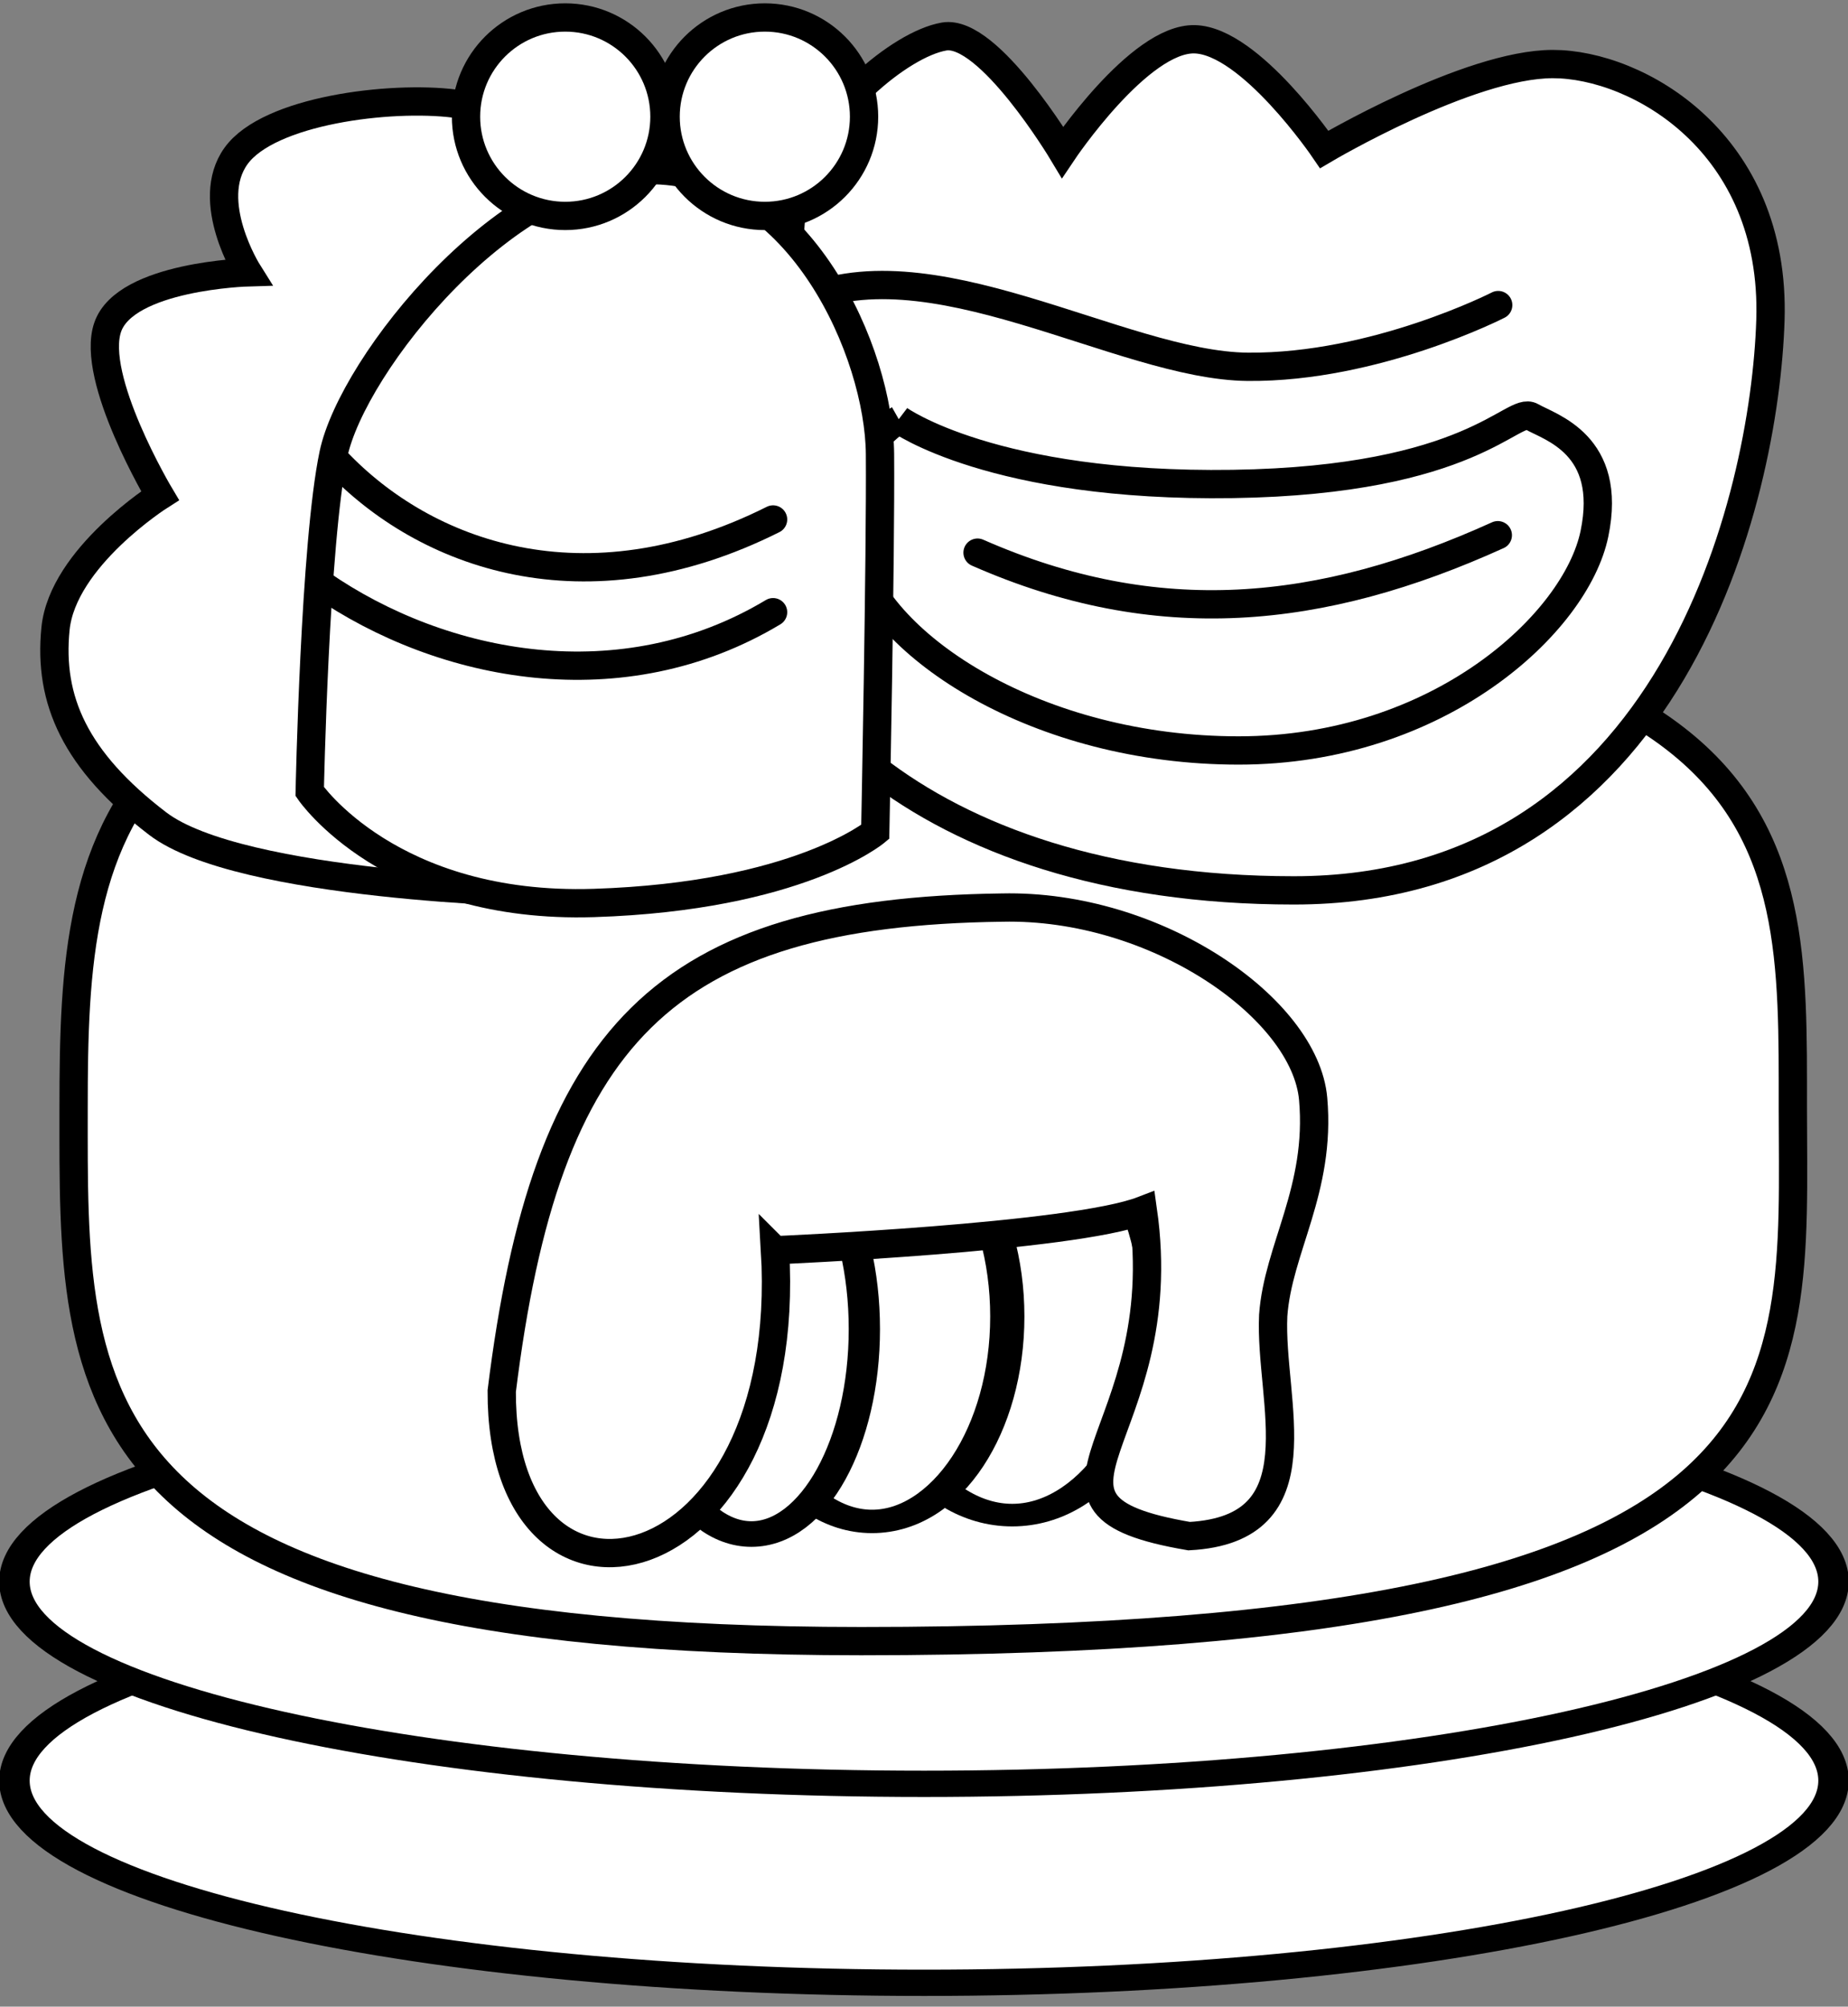 <?xml version="1.0" encoding="UTF-8" standalone="no"?>
<!-- Created with Inkscape (http://www.inkscape.org/) -->

<svg
   xmlns:dc="http://purl.org/dc/elements/1.1/"
   xmlns:cc="http://creativecommons.org/ns#"
   xmlns:rdf="http://www.w3.org/1999/02/22-rdf-syntax-ns#"
   xmlns:svg="http://www.w3.org/2000/svg"
   xmlns="http://www.w3.org/2000/svg"
   xmlns:sodipodi="http://sodipodi.sourceforge.net/DTD/sodipodi-0.dtd"
   xmlns:inkscape="http://www.inkscape.org/namespaces/inkscape"
   width="130.65"
   height="141.86"
   id="svg2"
   version="1.1"
   inkscape:version="0.48.3.1 r9886"
   sodipodi:docname="nasin pona li mute.svg">
  <rect width="100%" height="100%" fill="#808080" stroke="none"/>
  <defs
     id="defs4" />
  <sodipodi:namedview
     id="base"
     pagecolor="#ffffff"
     bordercolor="#666666"
     borderopacity="1.0"
     inkscape:pageopacity="0.0"
     inkscape:pageshadow="2"
     inkscape:zoom="2.5526621"
     inkscape:cx="61.554684"
     inkscape:cy="68.751757"
     inkscape:document-units="px"
     inkscape:current-layer="layer1"
     showgrid="false"
     inkscape:window-width="1440"
     inkscape:window-height="824"
     inkscape:window-x="0"
     inkscape:window-y="26"
     inkscape:window-maximized="1" />
  <g
     inkscape:label="Calque 1"
     inkscape:groupmode="layer"
     id="layer1"
     transform="translate(0,-910.502)">
    <g
       id="g3897"
       transform="translate(-21.633,77.537)">
      <g
         inkscape:label="Calque 1"
         id="layer1-848"
         transform="matrix(1.762,0,0,1.762,2.368,-817.484)">
        <g
           id="g3770-2"
           transform="matrix(0.998,0,0,0.998,94.401,1.942)">
          <path
             sodipodi:type="arc"
             style="fill:#ffffff;stroke:#000000;stroke-width:0.873;stroke-linecap:round;stroke-linejoin:miter;stroke-miterlimit:4;stroke-opacity:1;stroke-dasharray:none;stroke-dashoffset:0"
             id="path2996-3"
             sodipodi:cx="-73.497475"
             sodipodi:cy="32.620571"
             sodipodi:rx="26.064081"
             sodipodi:ry="6.7183809"
             d="m -47.433,32.621 c 0,3.71 -11.669,6.718 -26.064,6.718 -14.395,0 -26.064,-3.008 -26.064,-6.718 0,-3.71 11.669,-6.718 26.064,-6.718 14.395,0 26.064,3.008 26.064,6.718 z"
             transform="matrix(1.403,0,0,1.21,56.63,968.736)" />
          <path
             transform="matrix(1.403,0,0,1.21,56.63,960.736)"
             d="m -47.433,32.621 c 0,3.71 -11.669,6.718 -26.064,6.718 -14.395,0 -26.064,-3.008 -26.064,-6.718 0,-3.71 11.669,-6.718 26.064,-6.718 14.395,0 26.064,3.008 26.064,6.718 z"
             sodipodi:ry="6.7183809"
             sodipodi:rx="26.064081"
             sodipodi:cy="32.620571"
             sodipodi:cx="-73.497475"
             id="path3000-5"
             style="fill:#ffffff;stroke:#000000;stroke-width:0.873;stroke-linecap:round;stroke-linejoin:miter;stroke-miterlimit:4;stroke-opacity:1;stroke-dasharray:none;stroke-dashoffset:0"
             sodipodi:type="arc" />
        </g>
      </g>
      <g
         transform="translate(0.626,0)"
         id="g3868">
        <g
           transform="translate(33.875,-93.029)"
           id="layer1-8"
           inkscape:label="Calque 1">
          <path
             id="path2995"
             d="m 21.818,54.144 c 0,23.685 3.348,44.265 -77.397,44.265 -66.48,0 -65.433,-20.581 -65.433,-44.265 0,-23.685 1.714,-42.885 65.433,-42.885 78.444,0 77.397,19.2 77.397,42.885 z"
             style="fill:#ffffff;stroke:#000000;stroke-width:2.349;stroke-linecap:round;stroke-linejoin:miter;stroke-miterlimit:4;stroke-opacity:1"
             transform="matrix(0.851,0,0,0.851,95.316,958.268)"
             inkscape:connector-curvature="0"
             sodipodi:nodetypes="sssss" />
        </g>
        <g
           transform="matrix(0.786,0,0,0.786,47.477,130.354)"
           id="layer1-9"
           inkscape:label="Calque 1">
          <g
             transform="matrix(0.971,0,0,0.971,101.832,31.595)"
             id="g3783">
            <g
               id="g3778-4">
              <path
                 transform="matrix(1.569,0,0,1,58.698,956.362)"
                 d="m -58.028,53.063 c 0,10.486 -3.836,18.986 -8.568,18.986 -4.732,0 -8.568,-8.5 -8.568,-18.986 0,-10.486 3.836,-18.986 8.568,-18.986 4.732,0 8.568,8.5 8.568,18.986 z"
                 sodipodi:ry="18.985802"
                 sodipodi:rx="8.5679512"
                 sodipodi:cy="53.062881"
                 sodipodi:cx="-66.596352"
                 id="path3008"
                 style="fill:#ffffff;stroke:#000000;stroke-width:2.092;stroke-linecap:round;stroke-linejoin:miter;stroke-miterlimit:4;stroke-opacity:1;stroke-dasharray:none;stroke-dashoffset:0"
                 sodipodi:type="arc" />
              <path
                 sodipodi:type="arc"
                 style="fill:#ffffff;stroke:#000000;stroke-width:2.168;stroke-linecap:round;stroke-linejoin:miter;stroke-miterlimit:4;stroke-opacity:1;stroke-dasharray:none;stroke-dashoffset:0"
                 id="path3006"
                 sodipodi:cx="-66.596352"
                 sodipodi:cy="53.062881"
                 sodipodi:rx="8.5679512"
                 sodipodi:ry="18.985802"
                 d="m -58.028,53.063 c 0,10.486 -3.836,18.986 -8.568,18.986 -4.732,0 -8.568,-8.5 -8.568,-18.986 0,-10.486 3.836,-18.986 8.568,-18.986 4.732,0 8.568,8.5 8.568,18.986 z"
                 transform="matrix(1.462,0,0,1,38.59,956.946)" />
              <path
                 transform="matrix(1.221,0,0,1,11.364,958.115)"
                 d="m -58.028,53.063 c 0,10.486 -3.836,18.986 -8.568,18.986 -4.732,0 -8.568,-8.5 -8.568,-18.986 0,-10.486 3.836,-18.986 8.568,-18.986 4.732,0 8.568,8.5 8.568,18.986 z"
                 sodipodi:ry="18.985802"
                 sodipodi:rx="8.5679512"
                 sodipodi:cy="53.062881"
                 sodipodi:cx="-66.596352"
                 id="path3004"
                 style="fill:#ffffff;stroke:#000000;stroke-width:2.372;stroke-linecap:round;stroke-linejoin:miter;stroke-miterlimit:4;stroke-opacity:1;stroke-dasharray:none;stroke-dashoffset:0"
                 sodipodi:type="arc" />
            </g>
            <path
               transform="translate(0,956.362)"
               style="fill:#ffffff;stroke:#000000;stroke-width:2.621;stroke-linecap:round;stroke-linejoin:miter;stroke-miterlimit:4;stroke-opacity:1;stroke-dasharray:none"
               d="m -67.765,47.513 c 1.857,31.457 -25.404,37.399 -25.314,13.047 4.082,-32.935 14.936,-44.375 46.345,-44.787 14.255,-0.321 28.077,9.316 28.819,17.72 0.742,8.404 -3.261,13.889 -3.7,20.057 -0.376,7.999 4.454,19.788 -7.789,20.446 -17.687,-3.015 -1.257,-8.991 -4.284,-30.183 -6.563,2.532 -34.077,3.7 -34.077,3.7 z"
               id="path3002"
               inkscape:connector-curvature="0"
               sodipodi:nodetypes="ccczcccc" />
          </g>
        </g>
        <g
           transform="translate(61.689,-139.1)"
           id="layer1-1"
           inkscape:label="Calque 1">
          <g
             transform="matrix(1,0,0,1,94.61,4.849)"
             id="g3785">
            <g
               id="g3781">
              <path
                 transform="translate(0,956.362)"
                 sodipodi:nodetypes="cszczczzzzc"
                 inkscape:connector-curvature="0"
                 id="path3001"
                 d="m -79.059,32.325 c 0,0 -1.037,-4.999 0.259,-8.871 1.581,-4.723 7.109,-9.477 10.256,-10.018 3.147,-0.54 8.373,8.178 8.373,8.178 0,0 5.417,-8.09 9.347,-7.984 3.93,0.106 9.152,7.789 9.152,7.789 0,0 10.206,-6.037 16.162,-6.037 5.957,0 15.784,5.515 15.383,18.11 -0.401,12.594 -6.961,40.308 -33.688,40.308 -26.727,0 -39.335,-14.454 -39.335,-25.899 0,-11.444 4.089,-15.578 4.089,-15.578 z"
                 style="fill:#ffffff;stroke:#000000;stroke-width:2.001;stroke-linecap:round;stroke-linejoin:miter;stroke-miterlimit:4;stroke-opacity:1;stroke-dasharray:none" />
              <path
                 transform="translate(0,956.362)"
                 sodipodi:nodetypes="czc"
                 inkscape:connector-curvature="0"
                 id="path3003"
                 d="m -79.082,32.33 c 9.3,-4.642 23,4.382 32.017,4.456 9.017,0.074 17.693,-4.364 17.693,-4.364"
                 style="fill:none;stroke:#000000;stroke-width:2.001;stroke-linecap:round;stroke-linejoin:miter;stroke-miterlimit:4;stroke-opacity:1;stroke-dasharray:none" />
            </g>
            <g
               id="g3777">
              <path
                 transform="translate(0,956.362)"
                 sodipodi:nodetypes="czzzzzc"
                 inkscape:connector-curvature="0"
                 id="path3005"
                 d="m -71.74,40.513 c 0,0 6.645,4.807 23.603,4.555 16.958,-0.252 19.804,-5.521 21.118,-4.762 1.314,0.759 5.762,1.955 4.451,8.282 -1.31,6.327 -11.007,15.321 -25.155,15.321 -14.148,0 -25.366,-7.302 -27.122,-13.975 -1.757,-6.673 3.106,-9.42 3.106,-9.42 z"
                 style="fill:none;stroke:#000000;stroke-width:2.001;stroke-linecap:round;stroke-linejoin:miter;stroke-miterlimit:4;stroke-opacity:1;stroke-dasharray:none" />
              <path
                 transform="translate(0,956.362)"
                 sodipodi:nodetypes="cc"
                 inkscape:connector-curvature="0"
                 id="path3007"
                 d="m -66.181,49.924 c 12.696,5.588 24.261,4.439 36.781,-1.233"
                 style="fill:none;stroke:#000000;stroke-width:2.001;stroke-linecap:round;stroke-linejoin:miter;stroke-miterlimit:4;stroke-opacity:1;stroke-dasharray:none" />
            </g>
          </g>
        </g>
        <g
           transform="matrix(0.801,0,0,0.801,15.608,60.66)"
           id="layer1-2"
           inkscape:label="Calque 1">
          <g
             transform="matrix(1.077,0,0,1.077,99.301,-76.393)"
             id="g3803">
            <path
               style="fill:#ffffff;stroke:#000000;stroke-width:2.319;stroke-linecap:round;stroke-linejoin:miter;stroke-miterlimit:4;stroke-opacity:1;stroke-dasharray:none"
               d="m -41.599,1039.344 c 0,0 -24.651,-0.494 -31.423,-5.676 -6.772,-5.182 -8.957,-10.126 -8.373,-15.968 0.584,-5.842 8.568,-10.905 8.568,-10.905 0,0 -5.755,-9.637 -4.284,-13.826 1.471,-4.189 11.489,-4.479 11.489,-4.479 0,0 -3.66,-5.819 -0.974,-9.542 2.687,-3.722 12.599,-4.955 17.915,-4.284 5.316,0.671 12.268,6.815 12.268,6.815 z"
               id="path3776"
               inkscape:connector-curvature="0"
               sodipodi:nodetypes="czzczczzcc" />
            <g
               id="g3798"
               style="fill:#ffffff">
              <path
                 sodipodi:nodetypes="czczzzc"
                 inkscape:connector-curvature="0"
                 id="path3770"
                 d="m -14.215,1034.35 c 0,0 -6.339,5.285 -23.045,5.821 -16.706,0.536 -23.3,-9.132 -23.3,-9.132 0,0 0.406,-20.333 1.947,-27.651 1.541,-7.318 14.302,-23.525 26.288,-23.27 11.986,0.256 18.435,14.959 18.499,23.27 0.064,8.311 -0.389,30.962 -0.389,30.962 z"
                 style="fill:#ffffff;stroke:#000000;stroke-width:2.319;stroke-linecap:round;stroke-linejoin:miter;stroke-miterlimit:4;stroke-opacity:1;stroke-dasharray:none" />
              <path
                 sodipodi:nodetypes="cc"
                 transform="translate(0,956.362)"
                 inkscape:connector-curvature="0"
                 id="path3794"
                 d="m -58.435,47.547 c 7.311,7.746 20.423,12.563 35.847,4.835"
                 style="fill:#ffffff;stroke:#000000;stroke-width:2.319;stroke-linecap:round;stroke-linejoin:miter;stroke-miterlimit:4;stroke-opacity:1;stroke-dasharray:none" />
              <path
                 sodipodi:nodetypes="cc"
                 style="fill:#ffffff;stroke:#000000;stroke-width:2.319;stroke-linecap:round;stroke-linejoin:miter;stroke-miterlimit:4;stroke-opacity:1;stroke-dasharray:none"
                 d="m -59.662,1014.026 c 10.023,6.927 24.729,9.726 37.074,2.317"
                 id="path3796"
                 inkscape:connector-curvature="0" />
            </g>
            <g
               id="g3778">
              <path
                 transform="matrix(1.144,0,0,1.144,34.227,970.947)"
                 d="m -57.444,4.187 c 0,3.925 -3.182,7.108 -7.108,7.108 -3.925,0 -7.108,-3.182 -7.108,-7.108 0,-3.925 3.182,-7.108 7.108,-7.108 3.925,0 7.108,3.182 7.108,7.108 z"
                 sodipodi:ry="7.1075048"
                 sodipodi:rx="7.1075048"
                 sodipodi:cy="4.1866131"
                 sodipodi:cx="-64.551727"
                 id="path3772"
                 style="fill:#ffffff;fill-opacity:1;stroke:#000000;stroke-width:2.027;stroke-linecap:round;stroke-linejoin:miter;stroke-miterlimit:4;stroke-opacity:1;stroke-dasharray:none;stroke-dashoffset:0"
                 sodipodi:type="arc" />
              <path
                 sodipodi:type="arc"
                 style="fill:#ffffff;stroke:#000000;stroke-width:2.027;stroke-linecap:round;stroke-linejoin:miter;stroke-miterlimit:4;stroke-opacity:1;stroke-dasharray:none;stroke-dashoffset:0"
                 id="path3774"
                 sodipodi:cx="-64.551727"
                 sodipodi:cy="4.1866131"
                 sodipodi:rx="7.1075048"
                 sodipodi:ry="7.1075048"
                 d="m -57.444,4.187 c 0,3.925 -3.182,7.108 -7.108,7.108 -3.925,0 -7.108,-3.182 -7.108,-7.108 0,-3.925 3.182,-7.108 7.108,-7.108 3.925,0 7.108,3.182 7.108,7.108 z"
                 transform="matrix(1.144,0,0,1.144,50.584,970.947)" />
            </g>
          </g>
        </g>
      </g>
    </g>
  </g>
</svg>
